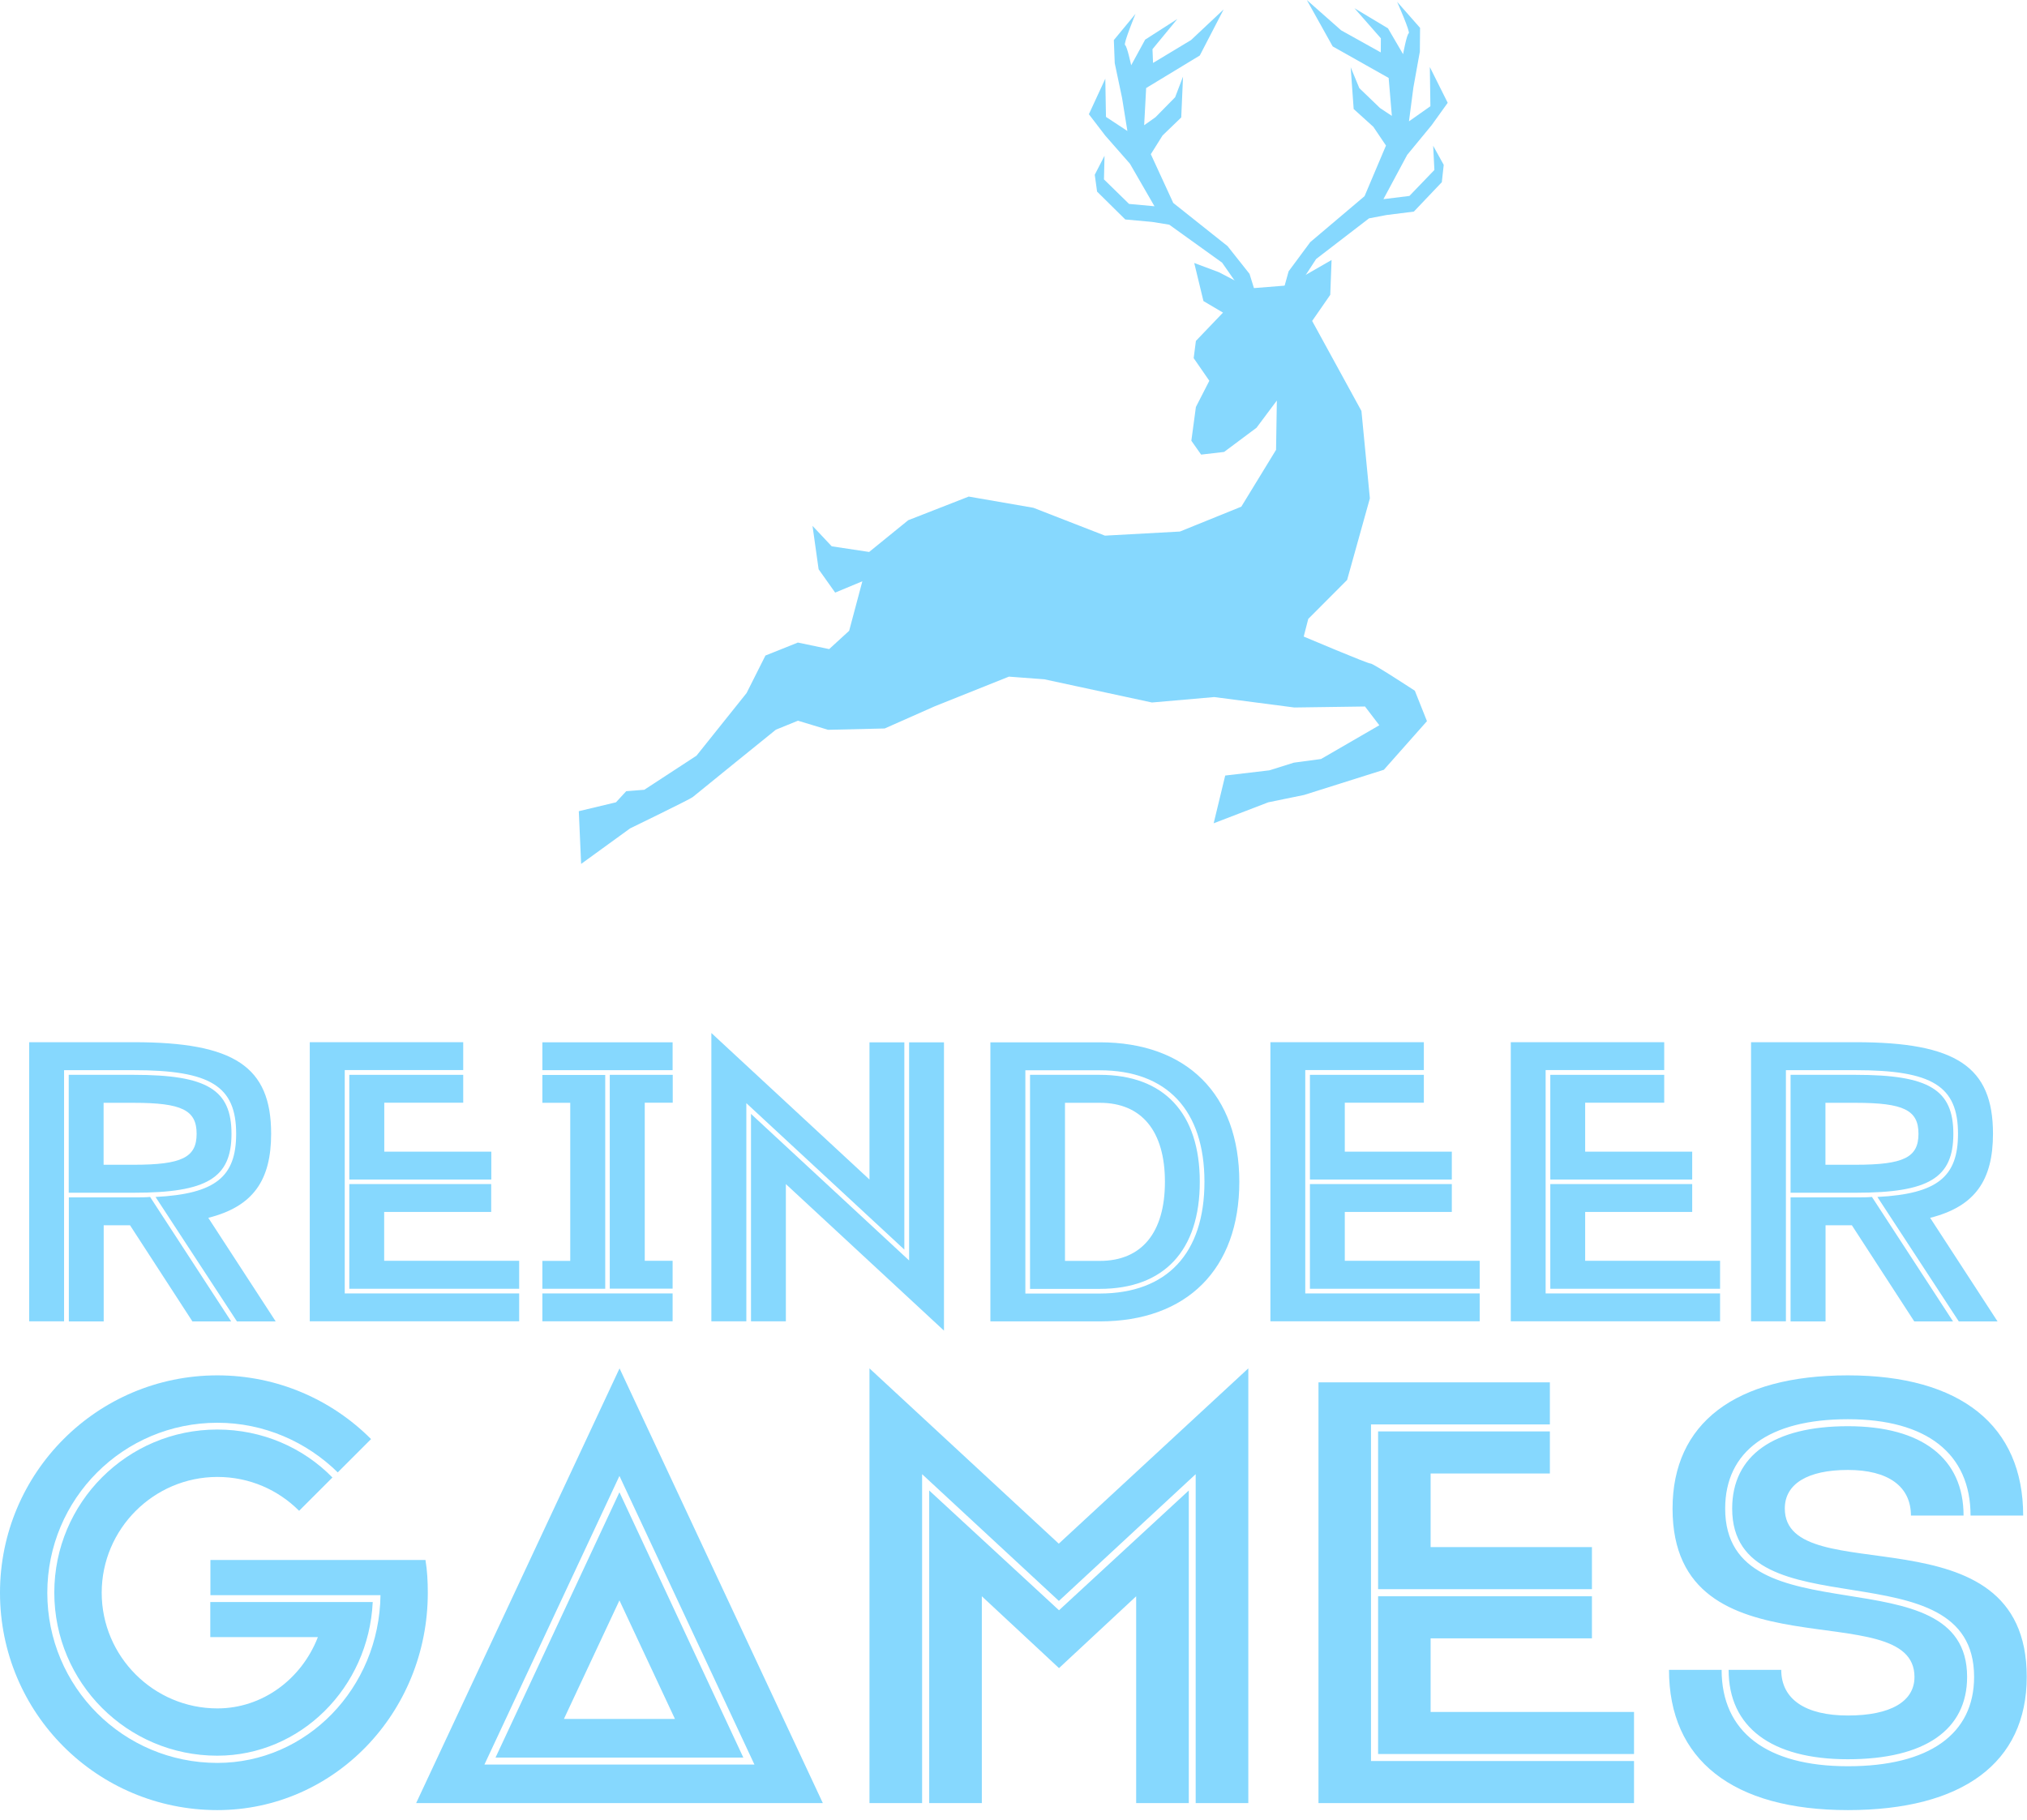 <svg width="196" height="176" viewBox="0 0 196 176" fill="none" xmlns="http://www.w3.org/2000/svg">
<path d="M41.366 154.029C41.366 165.667 32.272 175.05 21.021 175.05C9.383 175.05 0 165.667 0 154.029C0 142.445 9.383 133.008 21.021 133.008C26.84 133.008 32.101 135.38 35.88 139.17L32.659 142.391C29.663 139.449 25.541 137.592 21.021 137.592C11.928 137.592 4.574 144.935 4.574 154.04C4.574 163.133 11.917 170.487 21.021 170.487C29.663 170.487 36.674 163.251 36.792 154.265H20.345V150.862H41.14C41.312 151.882 41.366 152.955 41.366 154.029ZM9.834 154.029C9.834 160.191 14.859 165.216 21.021 165.216C25.369 165.216 29.159 162.392 30.737 158.323H20.334V154.931H36.041C35.643 163.24 29.03 169.789 21.01 169.789C12.303 169.789 5.25 162.725 5.25 154.018C5.25 145.311 12.314 138.247 21.01 138.247C25.358 138.247 29.32 139.997 32.144 142.885L28.923 146.106C26.894 144.077 24.124 142.831 21.01 142.831C14.859 142.842 9.834 147.866 9.834 154.029Z" fill="#86D8FE"/>
<path d="M79.564 174.374H40.238L59.907 132.332L79.564 174.374ZM46.841 170.648H72.951L59.896 142.735L46.841 170.648ZM71.877 169.972H47.914L59.896 144.313L71.877 169.972ZM54.528 166.236H65.264L59.896 154.77L54.528 166.236Z" fill="#86D8FE"/>
<path d="M120.705 132.332V174.374H115.616V142.563L102.389 154.823L89.162 142.563V174.374H84.073V132.332L102.378 149.284L120.705 132.332ZM102.4 155.725L114.95 144.141V174.374H109.861V154.372L102.4 161.319L94.938 154.372V174.374H89.849V144.141L102.4 155.725Z" fill="#86D8FE"/>
<path d="M132.568 170.304H158.001V174.373H127.49V133.684H149.864V137.753H132.568V170.304ZM138.333 142.498V149.616H153.932V153.685H133.255V138.429H149.864V142.498H138.333ZM158.001 165.559V169.628H133.255V154.372H153.932V158.441H138.333V165.559H158.001Z" fill="#86D8FE"/>
<path d="M195.974 162.167C195.974 170.476 189.758 175.05 178.679 175.05C167.546 175.05 161.383 170.186 161.383 161.49H166.472C166.472 167.481 170.82 170.809 178.679 170.809C186.537 170.809 190.885 167.706 190.885 162.167C190.885 149.284 167.492 158.098 167.492 145.891C167.492 140.748 171.507 137.925 178.679 137.925C185.85 137.925 189.866 141.038 189.866 146.567H184.777C184.777 143.744 182.576 142.155 178.679 142.155C174.782 142.155 172.581 143.508 172.581 145.88C172.581 154.029 195.974 145.558 195.974 162.167ZM161.727 145.891C161.727 137.646 167.771 133.008 178.679 133.008C189.586 133.008 195.631 137.871 195.631 146.567H190.542C190.542 140.577 186.301 137.249 178.679 137.249C171.056 137.249 166.815 140.351 166.815 145.891C166.815 158.774 190.209 149.96 190.209 162.167C190.209 167.309 186.087 170.133 178.679 170.133C171.271 170.133 167.148 167.019 167.148 161.49H172.237C172.237 164.314 174.556 165.903 178.679 165.903C182.801 165.903 185.12 164.55 185.12 162.177C185.12 154.029 161.727 162.51 161.727 145.891Z" fill="#86D8FE"/>
<path d="M26.657 127.79H22.91L15.041 115.755C20.849 115.454 22.835 113.801 22.835 109.646C22.835 105.04 20.366 103.494 12.937 103.494H6.195V127.779H2.823V100.789H12.947C22.653 100.789 26.217 103.151 26.217 109.635C26.217 114.134 24.489 116.678 20.141 117.773L26.657 127.79ZM12.937 115.347H6.645V103.945H12.937C20.023 103.945 22.384 105.373 22.384 109.646C22.384 113.919 20.023 115.347 12.937 115.347ZM14.515 115.755L22.352 127.79H18.605L12.572 118.492H10.027V127.79H6.656V115.798H12.947C13.506 115.798 14.032 115.798 14.515 115.755ZM10.017 112.641H12.937C17.585 112.641 19.013 111.933 19.013 109.646C19.013 107.359 17.585 106.651 12.937 106.651H10.017V112.641Z" fill="#86D8FE"/>
<path d="M33.335 125.084H50.201V127.779H29.953V100.789H44.791V103.483H33.335V125.084ZM37.157 106.651V111.374H47.507V114.069H33.775V103.945H44.791V106.64H37.157V106.651ZM50.201 121.939V124.633H33.775V114.509H47.496V117.204H37.147V121.928H50.201V121.939Z" fill="#86D8FE"/>
<path d="M65.038 100.799V103.494H52.445V100.799H65.038ZM58.522 124.633H52.445V121.938H55.14V106.65H52.445V103.956H58.522V124.633ZM52.445 125.084H65.038V127.779H52.445V125.084ZM58.972 103.945H65.049V106.64H62.344V121.928H65.038V124.622H58.962V103.945H58.972Z" fill="#86D8FE"/>
<path d="M87.455 120.854L72.167 106.683V127.779H68.785V99.898L84.073 114.069V100.799H87.445V120.854H87.455ZM91.277 100.799V128.681L75.989 114.509V127.779H72.618V107.724L87.906 121.896V100.799H91.277Z" fill="#86D8FE"/>
<path d="M119.835 114.294C119.835 122.722 114.778 127.789 106.34 127.789H95.765V100.799H106.34C114.778 100.799 119.835 105.856 119.835 114.294ZM116.464 114.294C116.464 107.359 112.824 103.505 106.34 103.505H99.147V125.095H106.34C112.824 125.084 116.464 121.23 116.464 114.294ZM116.013 114.294C116.013 120.929 112.567 124.644 106.34 124.644H99.598V103.945H106.34C112.567 103.945 116.013 107.659 116.013 114.294ZM112.642 114.294C112.642 109.388 110.398 106.65 106.351 106.65H102.979V121.938H106.351C110.398 121.938 112.642 119.201 112.642 114.294Z" fill="#86D8FE"/>
<path d="M126.212 125.084H143.078V127.779H122.841V100.789H137.678V103.483H126.212V125.084ZM130.034 106.651V111.374H140.383V114.069H126.663V103.945H137.678V106.64H130.034V106.651ZM143.078 121.939V124.633H126.663V114.509H140.383V117.204H130.034V121.928H143.078V121.939Z" fill="#86D8FE"/>
<path d="M149.455 125.084H166.322V127.779H146.084V100.789H160.921V103.483H149.455V125.084ZM153.277 106.651V111.374H163.627V114.069H149.906V103.945H160.921V106.64H153.277V106.651ZM166.322 121.939V124.633H149.906V114.509H163.627V117.204H153.277V121.928H166.322V121.939Z" fill="#86D8FE"/>
<path d="M193.151 127.79H189.404L181.534 115.755C187.343 115.454 189.329 113.801 189.329 109.646C189.329 105.04 186.859 103.494 179.43 103.494H172.688V127.779H169.317V100.789H179.441C189.146 100.789 192.711 103.151 192.711 109.635C192.711 114.134 190.982 116.678 186.634 117.773L193.151 127.79ZM179.441 115.347H173.139V103.945H179.43C186.516 103.945 188.878 105.373 188.878 109.646C188.878 113.919 186.516 115.347 179.441 115.347ZM181.008 115.755L188.846 127.79H185.099L179.065 118.492H176.521V127.79H173.139V115.798H179.43C179.999 115.798 180.525 115.798 181.008 115.755ZM176.51 112.641H179.43C184.079 112.641 185.507 111.933 185.507 109.646C185.507 107.359 184.079 106.651 179.43 106.651H176.51V112.641Z" fill="#86D8FE"/>
<path d="M55.967 78.448L56.192 83.547L60.927 80.112C60.927 80.112 66.788 77.267 66.982 77.084C67.186 76.902 75.023 70.567 75.023 70.567L77.159 69.698L80.069 70.578L85.544 70.449L90.365 68.313L97.558 65.436L100.982 65.693L111.386 67.937L117.409 67.411L125.149 68.42L131.988 68.324L133.373 70.138L127.737 73.402L125.106 73.756L122.744 74.497L118.471 75.001L117.355 79.618L122.637 77.589L126.094 76.88L133.813 74.443L137.979 69.741L136.808 66.799C136.808 66.799 132.75 64.137 132.525 64.169C132.299 64.201 126.062 61.56 126.062 61.56L126.502 59.853L130.259 56.085L132.46 48.194L131.644 39.745L126.878 31.038L128.628 28.515L128.756 25.144L125.622 26.947L124.215 27.624L120.865 27.892L117.859 26.325L115.476 25.433L116.367 29.116L118.257 30.232L115.637 32.97L115.422 34.634L116.936 36.824L115.637 39.358L115.197 42.622L116.142 43.964L118.364 43.706L121.499 41.366L123.464 38.735L123.388 43.502L120.028 48.999L114.091 51.404L106.844 51.801L99.92 49.106L93.671 48.022L87.82 50.309L84.041 53.379L80.423 52.832L78.566 50.856L79.156 55.054L80.756 57.309L83.386 56.213L82.109 61.002L80.176 62.773L77.149 62.14L74.014 63.396L72.189 67.025L67.347 73.08L62.301 76.376L60.551 76.515L59.563 77.589L55.967 78.448Z" fill="#86D8FE"/>
<path d="M125.45 27.828L127.264 25.047L132.375 21.118L134.06 20.796L136.712 20.463L139.417 17.618L139.6 15.943L138.58 14.096L138.698 16.437L136.282 18.949L133.77 19.26L136.068 14.977L138.43 12.11L139.986 9.942L138.258 6.485L138.312 10.274L136.239 11.734L136.669 8.449L137.292 4.992L137.313 2.695L135.091 0.172C135.091 0.172 136.401 3.124 136.218 3.221C136.025 3.317 135.67 5.239 135.67 5.239L134.21 2.738L130.968 0.794L133.523 3.704L133.513 5.067L129.68 2.931L126.362 0L128.864 4.488L134.275 7.537L134.586 11.208L133.437 10.446L131.44 8.524L130.603 6.506L130.893 10.543L132.793 12.261L134.017 14.075L131.945 18.971L126.695 23.415L124.602 26.239L123.958 28.558L125.45 27.828Z" fill="#86D8FE"/>
<path d="M120.028 28.063L118.171 25.401L113.06 21.729L111.407 21.461L108.809 21.225L106.082 18.53L105.857 16.898L106.801 15.062L106.748 17.349L109.174 19.721L111.633 19.947L109.26 15.835L106.877 13.119L105.288 11.047L106.877 7.611L106.941 11.305L109.013 12.668L108.498 9.469L107.789 6.108L107.703 3.875L109.797 1.342C109.797 1.342 108.594 4.262 108.788 4.358C108.981 4.455 109.378 6.312 109.378 6.312L110.731 3.832L113.844 1.835L111.439 4.756L111.493 6.087L115.165 3.875L118.321 0.912L116.013 5.368L110.827 8.513L110.634 12.11L111.729 11.337L113.629 9.404L114.392 7.407L114.22 11.358L112.416 13.097L111.278 14.912L113.447 19.625L118.697 23.801L120.823 26.485L121.52 28.729L120.028 28.063Z" fill="#86D8FE"/>
</svg>

